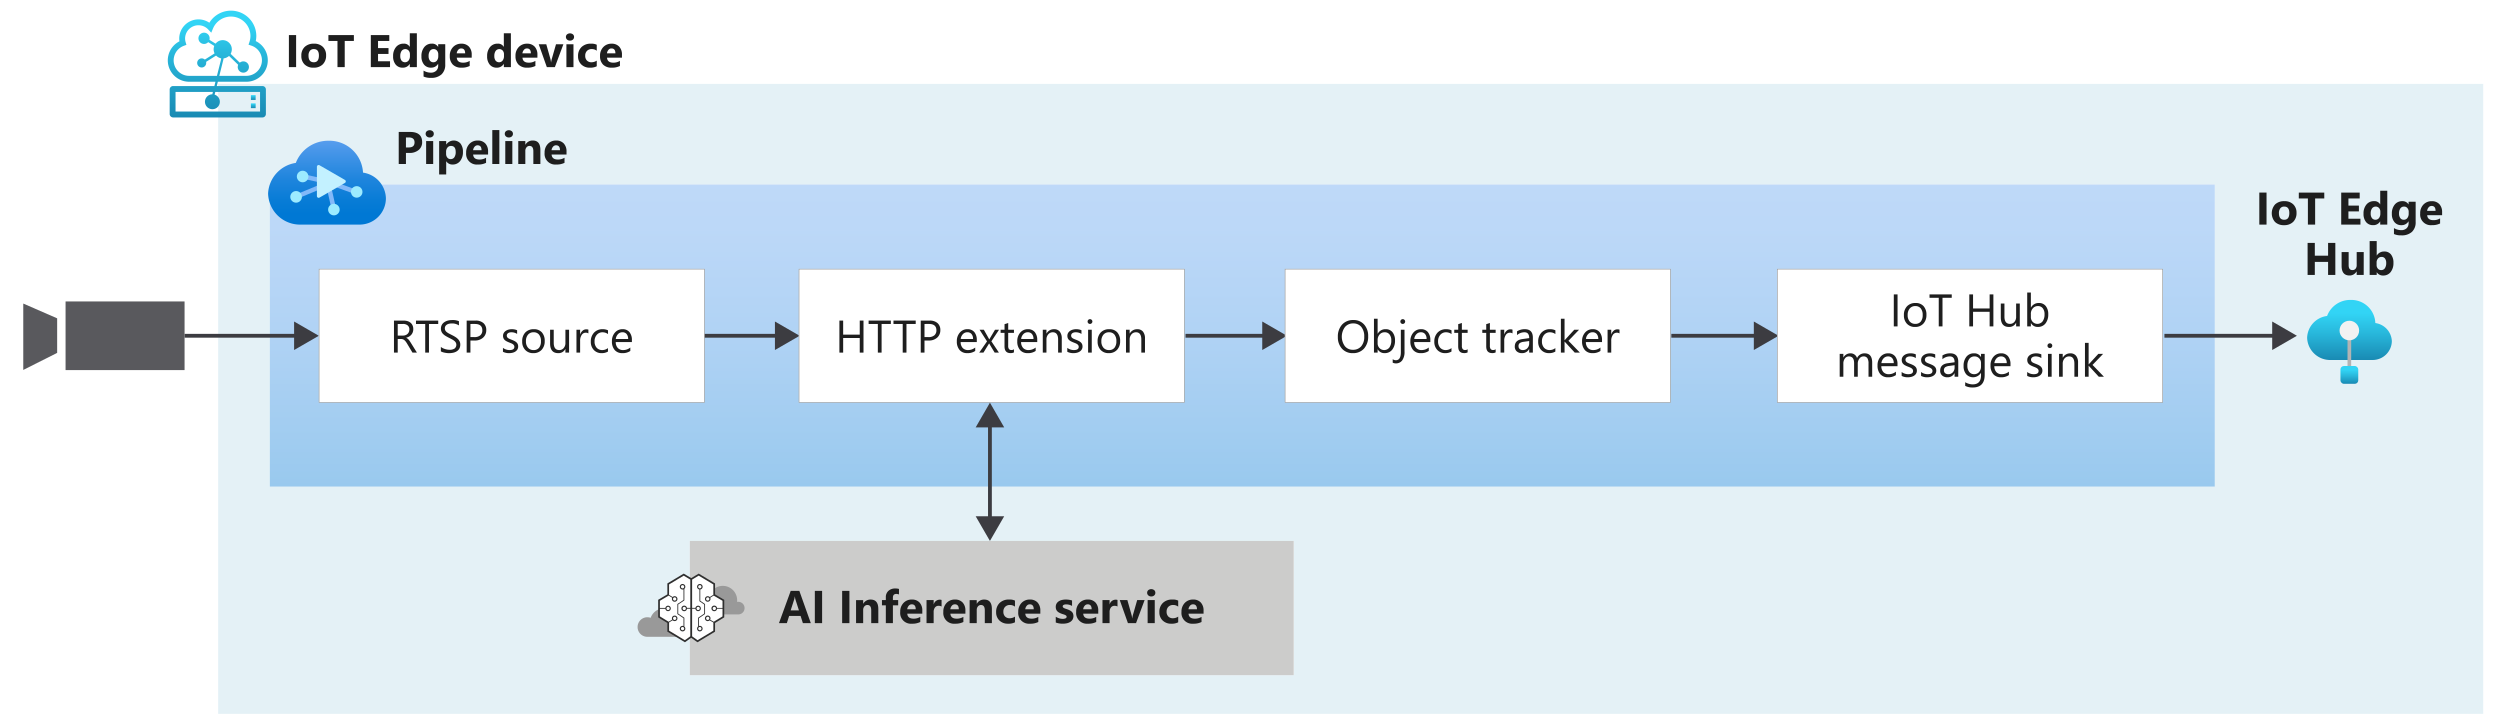 <svg xmlns="http://www.w3.org/2000/svg" xmlns:xlink="http://www.w3.org/1999/xlink" viewBox="0 0 655.6 190.259">
  <defs>
    <linearGradient id="linear-gradient" x1="325.783" y1="48.4" x2="325.783" y2="127.6" gradientUnits="userSpaceOnUse">
      <stop offset="0" stop-color="#5ea0ef"/>
      <stop offset="0.18" stop-color="#559cec"/>
      <stop offset="0.47" stop-color="#3c91e5"/>
      <stop offset="0.84" stop-color="#1380da"/>
      <stop offset="1" stop-color="#0078d4"/>
    </linearGradient>
    <linearGradient id="linear-gradient-2" x1="616.13" y1="1467.303" x2="616.13" y2="1483.066" gradientTransform="matrix(1, 0, 0, -1, 0, 1561.717)" gradientUnits="userSpaceOnUse">
      <stop offset="0" stop-color="#198ab3"/>
      <stop offset="0.44" stop-color="#28b7db"/>
      <stop offset="0.78" stop-color="#32d4f5"/>
    </linearGradient>
    <linearGradient id="linear-gradient-3" x1="616.093" y1="1461.066" x2="616.093" y2="1465.732" xlink:href="#linear-gradient-2"/>
    <linearGradient id="linear-gradient-4" x1="57.114" y1="2.8" x2="57.114" y2="30.8" gradientUnits="userSpaceOnUse">
      <stop offset="0.131" stop-color="#32d4f5"/>
      <stop offset="0.404" stop-color="#28b7db"/>
      <stop offset="1" stop-color="#198ab3"/>
    </linearGradient>
    <linearGradient id="linear-gradient-5" x1="66.417" y1="24.941" x2="66.417" y2="26.196" xlink:href="#linear-gradient-4"/>
    <linearGradient id="linear-gradient-6" x1="66.417" y1="27.107" x2="66.417" y2="28.363" xlink:href="#linear-gradient-4"/>
    <linearGradient id="linear-gradient-7" x1="85.754" y1="1528.92" x2="85.754" y2="1502.304" gradientTransform="matrix(1, 0, 0, -1, 0, 1561.717)" gradientUnits="userSpaceOnUse">
      <stop offset="0.117" stop-color="#5ea0ef"/>
      <stop offset="0.271" stop-color="#4595e8"/>
      <stop offset="0.531" stop-color="#1f85dd"/>
      <stop offset="0.741" stop-color="#087cd6"/>
      <stop offset="0.873" stop-color="#0078d4"/>
    </linearGradient>
  </defs>
  <g id="Shapes">
    <rect width="655.6" height="190.259" fill="#fff"/>
    <g>
      <rect x="57.2" y="22" width="594" height="165.2" fill="#fff"/>
      <rect x="57.2" y="22" width="594" height="165.2" fill="#198ab3" opacity="0.12"/>
    </g>
    <g>
      <rect x="70.766" y="48.4" width="510.034" height="79.2" fill="#fff"/>
      <rect x="70.766" y="48.4" width="510.034" height="79.2" opacity="0.4" fill="url(#linear-gradient)"/>
    </g>
    <g>
      <line x1="47.146" y1="88.052" x2="78.218" y2="88.052" fill="none" stroke="#3c3c41" stroke-miterlimit="10"/>
      <polygon points="77.124 91.791 83.6 88.052 77.124 84.312 77.124 91.791" fill="#3c3c41"/>
    </g>
    <g>
      <line x1="183.1" y1="88.052" x2="204.312" y2="88.052" fill="none" stroke="#3c3c41" stroke-miterlimit="10"/>
      <polygon points="203.218 91.791 209.694 88.052 203.218 84.312 203.218 91.791" fill="#3c3c41"/>
    </g>
    <g>
      <line x1="310.894" y1="88.052" x2="332.106" y2="88.052" fill="none" stroke="#3c3c41" stroke-miterlimit="10"/>
      <polygon points="331.011 91.791 337.488 88.052 331.011 84.312 331.011 91.791" fill="#3c3c41"/>
    </g>
    <g>
      <line x1="438.294" y1="88.052" x2="461.018" y2="88.052" fill="none" stroke="#3c3c41" stroke-miterlimit="10"/>
      <polygon points="459.924 91.791 466.4 88.052 459.924 84.312 459.924 91.791" fill="#3c3c41"/>
    </g>
    <g>
      <line x1="567.6" y1="88.052" x2="596.954" y2="88.052" fill="none" stroke="#3c3c41" stroke-miterlimit="10"/>
      <polygon points="595.86 91.791 602.336 88.052 595.86 84.312 595.86 91.791" fill="#3c3c41"/>
    </g>
    <g>
      <path d="M627.24,89.467a5.01,5.01,0,0,0-4.333-4.752,6.293,6.293,0,0,0-6.48-6.061,6.455,6.455,0,0,0-6.172,4.209,5.949,5.949,0,0,0-5.234,5.728,6.049,6.049,0,0,0,6.258,5.814h10.678a1.025,1.025,0,0,0,.271,0A5.049,5.049,0,0,0,627.24,89.467Z" fill="url(#linear-gradient-2)"/>
      <rect x="615.612" y="88.986" width="0.963" height="7.641" fill="#b3b3b3"/>
      <circle cx="616.093" cy="86.677" r="2.568" fill="#f2f2f2"/>
      <rect x="613.76" y="95.985" width="4.666" height="4.666" rx="0.901" fill="url(#linear-gradient-3)"/>
    </g>
    <g>
      <path d="M68.827,22.564H56.848l.281-1.128H64.6a5.616,5.616,0,0,0,2.469-10.665A6.54,6.54,0,0,0,67.217,9.4,6.65,6.65,0,0,0,54.9,5.966,5.05,5.05,0,0,0,47,10.073a5.138,5.138,0,0,0,.058.763,5.607,5.607,0,0,0,2.57,10.6H56.5l-.281,1.128H45.4a.908.908,0,0,0-.905.91V29.89a.908.908,0,0,0,.905.91H68.827a.908.908,0,0,0,.9-.91V23.473A.907.907,0,0,0,68.827,22.564Zm-19.2-2.674a4.061,4.061,0,0,1-1.415-7.877l.674-.253-.207-.7a3.529,3.529,0,0,1-.142-.992,3.508,3.508,0,0,1,6.05-2.355l.813.863.455-1.1A5.112,5.112,0,0,1,65.679,9.4a5.021,5.021,0,0,1-.26,1.584l-.245.736.734.244a4.043,4.043,0,0,1,2.782,3.849A4.086,4.086,0,0,1,64.6,19.888H57.514l1.063-4.264.051-.3.3-.067a2.363,2.363,0,0,0,.835-.368l.308-.215,2.376,2.3-.062.256a1.473,1.473,0,0,0,1.427,1.819,1.411,1.411,0,0,0,.533-.1,1.481,1.481,0,0,0,.834-1.913,1.463,1.463,0,0,0-1.9-.838.631.631,0,0,0-.06.032c-.023.014-.048.027-.071.039l-.291.151-2.365-2.289.121-.29a2.4,2.4,0,0,0-2.2-3.316,2.365,2.365,0,0,0-1.642.663l-.257.249-1.572-.985.025-.281a1.461,1.461,0,0,0-1.457-1.6,1.448,1.448,0,0,0-.534.1,1.482,1.482,0,0,0-.833,1.914,1.458,1.458,0,0,0,1.368.938,1.436,1.436,0,0,0,.534-.1,1.453,1.453,0,0,0,.322-.184l.249-.181,1.561.979-.078.323a2.334,2.334,0,0,0,.048,1.314l.112.341-2.528,1.6-.239-.14a1.169,1.169,0,0,0-1.029-.083,1.2,1.2,0,0,0-.673,1.547,1.183,1.183,0,0,0,1.537.676,1.2,1.2,0,0,0,.748-1.143l-.007-.261,2.584-1.634.254.21a2.371,2.371,0,0,0,.735.408l.366.127-.062.377L56.89,19.89Zm18.57,9.365H46.034V24.111h9.8l-.156.623a1.951,1.951,0,1,0,.6.087l.177-.71H68.194Z" fill="url(#linear-gradient-4)"/>
      <path d="M67.042,24.941H65.793V26.2h1.249Z" fill="url(#linear-gradient-5)"/>
      <path d="M67.042,27.107H65.793v1.256h1.249Z" fill="url(#linear-gradient-6)"/>
    </g>
    <g id="a3857c27-3253-4155-b620-22ae9cf301a7">
      <g>
        <path d="M95.2,45.266a8.852,8.852,0,0,0-9.086-8.36,9.109,9.109,0,0,0-8.541,5.815,8.529,8.529,0,0,0-7.269,8A8.382,8.382,0,0,0,78.884,58.9H94.3a6.907,6.907,0,0,0,6.9-6.912A7,7,0,0,0,95.2,45.266Z" fill="url(#linear-gradient-7)"/>
        <g>
          <polygon points="93.968 49.958 86.267 47.097 86.068 47.591 86.193 47.138 79.355 45.633 79.027 46.78 84.798 48.031 77.394 51.091 77.963 52.107 85.608 48.932 86.976 54.956 88.158 54.81 86.764 48.592 93.515 51.06 93.968 49.958" fill="#83b9f9"/>
          <path d="M78.169,47.215a1.512,1.512,0,1,0,.268-2.121h0l-.034.028A1.5,1.5,0,0,0,78.169,47.215Zm-1.716,5.35a1.521,1.521,0,1,0,.258-2.137,1.521,1.521,0,0,0-.258,2.137Zm15.9-1.321a1.505,1.505,0,1,0,.276-2.111l-.006,0h0a1.486,1.486,0,0,0-.278,2.083Z" fill="#9cebff"/>
          <path d="M86.373,55.888a1.505,1.505,0,1,0,.269-2.112h0a1.487,1.487,0,0,0-.29,2.084l0,.005Z" fill="#9cebff"/>
        </g>
        <path d="M90.449,47.967a.453.453,0,0,0,0-.786l-3.322-1.922-3.333-1.921a.454.454,0,0,0-.687.393v7.686a.453.453,0,0,0,.687.393l3.333-1.921Z" fill="#c3f1ff"/>
      </g>
    </g>
    <g>
      <g>
        <polygon points="6.1 97.014 14.988 92.54 14.988 83.481 6.1 79.603 6.1 97.014" fill="#fff"/>
        <polygon points="6.1 97.014 14.988 92.54 14.988 83.481 6.1 79.603 6.1 97.014" fill="#3c3c41" opacity="0.85"/>
      </g>
      <g>
        <rect x="17.195" y="79.052" width="31.205" height="18" fill="#fff"/>
        <rect x="17.195" y="79.052" width="31.205" height="18" fill="#3c3c41" opacity="0.85"/>
      </g>
    </g>
    <g>
      <rect x="209.461" y="70.503" width="101.2" height="35.097" fill="#fff"/>
      <g opacity="0.65">
        <path d="M310.511,70.653v34.8h-100.9v-34.8h100.9m.15-.15h-101.2v35.1h101.2V70.5Z" fill="#505150"/>
      </g>
    </g>
    <g>
      <rect x="83.6" y="70.503" width="101.2" height="35.097" fill="#fff"/>
      <g opacity="0.65">
        <path d="M184.65,70.653v34.8H83.75v-34.8h100.9m.15-.15H83.6v35.1H184.8V70.5Z" fill="#505150"/>
      </g>
    </g>
    <g>
      <rect x="466.009" y="70.503" width="101.2" height="35.097" fill="#fff"/>
      <g opacity="0.65">
        <path d="M567.059,70.653v34.8H466.16v-34.8h100.9m.15-.15H466.01v35.1h101.2V70.5Z" fill="#505150"/>
      </g>
    </g>
    <g>
      <rect x="336.928" y="70.503" width="101.2" height="35.097" fill="#fff"/>
      <g opacity="0.65">
        <path d="M437.978,70.653v34.8h-100.9v-34.8h100.9m.15-.15h-101.2v35.1h101.2V70.5Z" fill="#505150"/>
      </g>
    </g>
    <g>
      <line x1="259.6" y1="110.982" x2="259.6" y2="136.476" fill="none" stroke="#3c3c41" stroke-miterlimit="10"/>
      <polygon points="255.86 112.076 259.6 105.6 263.34 112.076 255.86 112.076" fill="#3c3c41"/>
      <polygon points="255.86 135.382 259.6 141.859 263.34 135.382 255.86 135.382" fill="#3c3c41"/>
    </g>
    <g>
      <rect x="180.9" y="141.859" width="158.363" height="35.2" fill="#fff"/>
      <rect x="180.9" y="141.859" width="158.363" height="35.2" fill="#cccccb"/>
    </g>
    <g>
      <path d="M178.242,163.685a1.716,1.716,0,0,0-.315.03,3.7,3.7,0,0,0,.026-.437,3.771,3.771,0,0,0-7.324-1.261,2.541,2.541,0,0,0-.862-.152,2.567,2.567,0,0,0,0,5.134h8.475a1.657,1.657,0,0,0,0-3.314Z" fill="#999" fill-rule="evenodd"/>
      <path d="M193.6,157.813a1.714,1.714,0,0,0-.314.03,3.931,3.931,0,0,0,.025-.437,3.771,3.771,0,0,0-7.324-1.261,2.541,2.541,0,0,0-.862-.152,2.567,2.567,0,1,0,0,5.134H193.6a1.657,1.657,0,1,0,0-3.314Z" fill="#999" fill-rule="evenodd"/>
      <path d="M175.216,153.152l4.141-2.428,1.9,1.205,2.013-1.261,4.047,2.541-.038,2.879,2.465,1.412v4.366l-2.446,1.317v2.409l-4.348,2.5-1.712-1.242-1.6,1.242-4.366-2.578-.038-2.315-2.334-1.43-.094-4.2,2.428-1.506Z" fill="#fff" fill-rule="evenodd"/>
      <path d="M179.325,165.117a.425.425,0,1,1-.372-.692l.043,0a.425.425,0,0,1,.329.694Zm-.286-10.82a.425.425,0,0,1-.086-.846l.043,0a.425.425,0,0,1,.043.848Zm.349,9.944h.076v-2.179a.112.112,0,0,0-.049-.093l-1.557-1.062v-2.389l1.556-1.036a.111.111,0,0,0,.05-.094v-2.96a.726.726,0,1,0-1.191-.481.728.728,0,0,0,.721.653.628.628,0,0,0,.075,0,.731.731,0,0,0,.169-.04v2.772l-1.555,1.035a.113.113,0,0,0-.05.095v2.508a.114.114,0,0,0,.049.094l1.556,1.062v2.044a.723.723,0,0,0-.965.755.727.727,0,0,0,.722.653c.025,0,.049,0,.074,0a.724.724,0,0,0,.319-1.33Z" fill="#2f2f2f" fill-rule="evenodd"/>
      <path d="M183.526,164.423l.043,0a.425.425,0,1,1-.086.846.426.426,0,0,1-.38-.466A.426.426,0,0,1,183.526,164.423Zm-.423-10.592a.425.425,0,0,1,.423-.382l.043,0a.425.425,0,0,1-.086.846A.427.427,0,0,1,183.1,153.831Zm.538,3.705V154.59a.714.714,0,0,0,.344-.153.728.728,0,1,0-.57.152V157.6a.112.112,0,0,0,.049.093l1.2.829v2.39l-1.556,1.062a.112.112,0,0,0-.049.093v2.166h.094a.725.725,0,0,0,.3,1.343c.025,0,.049,0,.074,0a.726.726,0,0,0,.072-1.448.711.711,0,0,0-.316.04v-2.044l1.557-1.062a.113.113,0,0,0,.049-.094v-2.509a.11.11,0,0,0-.049-.092Z" fill="#2f2f2f" fill-rule="evenodd"/>
      <path d="M187.749,159.559a.425.425,0,1,1-.425-.425A.425.425,0,0,1,187.749,159.559Zm-1.727-2.488a.425.425,0,1,1-.425-.425A.424.424,0,0,1,186.022,157.071Zm-3.364,2.488a.425.425,0,1,1,.425.425A.425.425,0,0,1,182.658,159.559Zm2.939,3.023a.425.425,0,1,1,.425-.425A.426.426,0,0,1,185.6,162.582Zm1.576.462-.944-.537a.715.715,0,0,0,.094-.35.731.731,0,1,0-.234.531l.974.554v2.146l-4.14,2.5-1.424-1.017v-7.236h.865a.717.717,0,1,0,.01-.226H181.5V151.99l1.722-1.038,3.842,2.306v2.729l-.335.2-.608.386a.725.725,0,1,0,.2.5.714.714,0,0,0-.075-.316l.6-.379.318-.186,2.308,1.359v1.866h-1.437a.738.738,0,1,0,.006.226h1.431v2Zm-7.309-3.485a.425.425,0,1,1-.425-.425A.425.425,0,0,1,179.864,159.559Zm-2.939-2.913a.425.425,0,1,1-.425.425A.425.425,0,0,1,176.925,156.646Zm-2.152,2.913a.425.425,0,1,1,.425.425A.426.426,0,0,1,174.773,159.559Zm1.727,2.6a.425.425,0,1,1,.425.425A.425.425,0,0,1,176.5,162.157Zm3.1,5.728-4.139-2.5v-2.156l.946-.57a.725.725,0,1,0-.206-.5.707.707,0,0,0,.077.318l-.935.565-2.291-1.4v-2h1.43a.717.717,0,1,0,.007-.226H173.05v-1.866l2.3-1.357.924.558a.708.708,0,0,0-.078.321.729.729,0,1,0,.207-.507l-.947-.571v-2.735l3.842-2.306,1.722,1.038v7.416h-.875a.734.734,0,1,0,.01.226h.865v7.236Zm7.916-12.013V153l-4.293-2.577-1.96,1.181-1.96-1.181L175.008,153v2.87l-2.41,1.418V161.9l2.41,1.468v2.277l4.611,2.782,1.642-1.172,1.641,1.172,4.612-2.782v-2.277l2.41-1.468V157.29Z" fill="#2f2f2f" fill-rule="evenodd"/>
    </g>
  </g>
  <g id="Text">
    <g>
      <path d="M594.376,58.9h-1.893V50.5h1.893Z" fill="#1e1e1e"/>
      <path d="M598.964,59.048a3.23,3.23,0,0,1-2.359-.84,3.479,3.479,0,0,1,.032-4.612,3.37,3.37,0,0,1,2.409-.841,3.186,3.186,0,0,1,2.343.841,2.988,2.988,0,0,1,.85,2.224,3.172,3.172,0,0,1-.876,2.361A3.262,3.262,0,0,1,598.964,59.048Zm.047-4.875a1.235,1.235,0,0,0-1.02.452,1.988,1.988,0,0,0-.363,1.277q0,1.728,1.394,1.728,1.33,0,1.33-1.775Q600.352,54.174,599.011,54.173Z" fill="#1e1e1e"/>
      <path d="M609.522,52.041h-2.4V58.9h-1.9V52.041h-2.384V50.5h6.679Z" fill="#1e1e1e"/>
      <path d="M619,58.9h-5.039V50.5h4.845v1.541h-2.953V53.91H618.6v1.535h-2.748v1.922H619Z" fill="#1e1e1e"/>
      <path d="M626.04,58.9h-1.852v-.826h-.023a2.077,2.077,0,0,1-1.858.972,2.274,2.274,0,0,1-1.81-.793,3.289,3.289,0,0,1-.686-2.218,3.578,3.578,0,0,1,.756-2.385,2.465,2.465,0,0,1,1.981-.9,1.685,1.685,0,0,1,1.617.833h.023V50.019h1.852Zm-1.817-2.918v-.451a1.422,1.422,0,0,0-.339-.973,1.2,1.2,0,0,0-1.846.1,2.241,2.241,0,0,0-.346,1.327,1.948,1.948,0,0,0,.334,1.219,1.187,1.187,0,0,0,1.843-.024A1.88,1.88,0,0,0,624.223,55.984Z" fill="#1e1e1e"/>
      <path d="M633.481,58.216a3.392,3.392,0,0,1-.967,2.587,3.913,3.913,0,0,1-2.8.917,4.445,4.445,0,0,1-1.922-.345V59.816a3.683,3.683,0,0,0,1.869.539,2.014,2.014,0,0,0,1.453-.495,1.776,1.776,0,0,0,.516-1.345v-.474h-.024a2.067,2.067,0,0,1-1.869,1.007,2.247,2.247,0,0,1-1.822-.808,3.281,3.281,0,0,1-.674-2.168,3.652,3.652,0,0,1,.75-2.42,2.448,2.448,0,0,1,1.975-.9,1.822,1.822,0,0,1,1.64.844h.024v-.7h1.851Zm-1.828-2.2v-.474a1.456,1.456,0,0,0-.337-.97,1.087,1.087,0,0,0-.876-.4,1.135,1.135,0,0,0-.967.481,2.26,2.26,0,0,0-.351,1.353,1.906,1.906,0,0,0,.334,1.187,1.088,1.088,0,0,0,.914.436,1.134,1.134,0,0,0,.929-.442A1.815,1.815,0,0,0,631.653,56.019Z" fill="#1e1e1e"/>
      <path d="M640.419,56.429h-3.914q.093,1.306,1.646,1.307a3.21,3.21,0,0,0,1.74-.469V58.6a4.567,4.567,0,0,1-2.162.445A2.791,2.791,0,0,1,634.671,56a3.211,3.211,0,0,1,.867-2.367,2.89,2.89,0,0,1,2.133-.874,2.621,2.621,0,0,1,2.03.78,3,3,0,0,1,.718,2.115ZM638.7,55.293q0-1.29-1.043-1.289a1,1,0,0,0-.771.369,1.679,1.679,0,0,0-.395.92Z" fill="#1e1e1e"/>
      <path d="M612.417,72.1h-1.9V68.68h-3.48V72.1h-1.893V63.7h1.893v3.351h3.48V63.7h1.9Z" fill="#1e1e1e"/>
      <path d="M619.858,72.1h-1.846v-.914h-.029a2.094,2.094,0,0,1-1.834,1.061q-2.085,0-2.086-2.526V66.1h1.846v3.457q0,1.272,1.008,1.272a1,1,0,0,0,.8-.349,1.406,1.406,0,0,0,.3-.946V66.1h1.846Z" fill="#1e1e1e"/>
      <path d="M623.292,71.405h-.024v.7h-1.851V63.219h1.851v3.786h.024a2.195,2.195,0,0,1,1.951-1.049,2.139,2.139,0,0,1,1.787.8,3.433,3.433,0,0,1,.627,2.179,3.721,3.721,0,0,1-.732,2.408,2.386,2.386,0,0,1-1.957.909A1.891,1.891,0,0,1,623.292,71.405Zm-.053-2.531v.615a1.4,1.4,0,0,0,.334.961,1.087,1.087,0,0,0,.856.381,1.134,1.134,0,0,0,.981-.49,2.364,2.364,0,0,0,.349-1.385,1.878,1.878,0,0,0-.32-1.163,1.075,1.075,0,0,0-.911-.419,1.175,1.175,0,0,0-.923.416A1.579,1.579,0,0,0,623.239,68.874Z" fill="#1e1e1e"/>
    </g>
    <g>
      <path d="M354.777,92.61a3.689,3.689,0,0,1-2.862-1.178,4.365,4.365,0,0,1-1.075-3.064,4.632,4.632,0,0,1,1.1-3.235,3.831,3.831,0,0,1,2.983-1.207,3.6,3.6,0,0,1,2.8,1.172,4.387,4.387,0,0,1,1.064,3.065,4.642,4.642,0,0,1-1.09,3.252A3.754,3.754,0,0,1,354.777,92.61Zm.07-7.793a2.709,2.709,0,0,0-2.15.955,4.249,4.249,0,0,0-.02,5.007,2.626,2.626,0,0,0,2.1.946,2.76,2.76,0,0,0,2.18-.9,3.69,3.69,0,0,0,.8-2.526,3.852,3.852,0,0,0-.774-2.572A2.652,2.652,0,0,0,354.847,84.817Z" fill="#1e1e1e"/>
      <path d="M361.293,91.6h-.024v.867h-.961V83.587h.961v3.937h.024a2.271,2.271,0,0,1,2.074-1.2,2.2,2.2,0,0,1,1.808.805,3.333,3.333,0,0,1,.653,2.16,3.723,3.723,0,0,1-.732,2.411,2.442,2.442,0,0,1-2,.905A1.973,1.973,0,0,1,361.293,91.6Zm-.024-2.42v.838a1.783,1.783,0,0,0,.484,1.263,1.724,1.724,0,0,0,2.6-.15,3.056,3.056,0,0,0,.5-1.857,2.422,2.422,0,0,0-.463-1.57,1.533,1.533,0,0,0-1.254-.569,1.705,1.705,0,0,0-1.348.583A2.141,2.141,0,0,0,361.269,89.182Z" fill="#1e1e1e"/>
      <path d="M368.324,92.217a3.757,3.757,0,0,1-.6,2.277,1.994,1.994,0,0,1-1.7.8,1.81,1.81,0,0,1-.8-.188v-.9a1.6,1.6,0,0,0,.821.263q1.313,0,1.312-2.1V86.469h.961Zm-.469-7.271a.608.608,0,0,1-.439-.176.592.592,0,0,1-.182-.445.616.616,0,0,1,.621-.627.62.62,0,0,1,.449.179.626.626,0,0,1,0,.887A.619.619,0,0,1,367.855,84.946Z" fill="#1e1e1e"/>
      <path d="M375.092,89.71h-4.237a2.247,2.247,0,0,0,.539,1.546,1.857,1.857,0,0,0,1.418.545,2.947,2.947,0,0,0,1.864-.668v.9a3.483,3.483,0,0,1-2.092.574,2.534,2.534,0,0,1-2-.817,3.344,3.344,0,0,1-.727-2.3,3.279,3.279,0,0,1,.794-2.282,2.546,2.546,0,0,1,1.972-.882,2.258,2.258,0,0,1,1.822.761,3.176,3.176,0,0,1,.645,2.116Zm-.985-.815a1.954,1.954,0,0,0-.4-1.3,1.37,1.37,0,0,0-1.1-.463,1.549,1.549,0,0,0-1.154.487,2.207,2.207,0,0,0-.586,1.271Z" fill="#1e1e1e"/>
      <path d="M380.635,92.194a3.127,3.127,0,0,1-1.641.416,2.713,2.713,0,0,1-2.071-.835,3.023,3.023,0,0,1-.788-2.165,3.329,3.329,0,0,1,.849-2.382,2.975,2.975,0,0,1,2.268-.9,3.145,3.145,0,0,1,1.394.293v.984a2.446,2.446,0,0,0-1.429-.469,1.93,1.93,0,0,0-1.509.66,2.5,2.5,0,0,0-.589,1.731,2.382,2.382,0,0,0,.554,1.664,1.908,1.908,0,0,0,1.485.609,2.408,2.408,0,0,0,1.477-.521Z" fill="#1e1e1e"/>
      <path d="M384.871,92.411a1.854,1.854,0,0,1-.9.187q-1.575,0-1.576-1.758V87.29h-1.031v-.821H382.4V85.005l.961-.311v1.775h1.512v.821h-1.512v3.381a1.406,1.406,0,0,0,.205.861.82.82,0,0,0,.68.258,1.011,1.011,0,0,0,.627-.2Z" fill="#1e1e1e"/>
      <path d="M392.224,92.411a1.85,1.85,0,0,1-.9.187q-1.577,0-1.576-1.758V87.29h-1.031v-.821h1.031V85.005l.961-.311v1.775h1.511v.821h-1.511v3.381a1.4,1.4,0,0,0,.2.861.816.816,0,0,0,.679.258,1.007,1.007,0,0,0,.627-.2Z" fill="#1e1e1e"/>
      <path d="M396.637,87.442a1.177,1.177,0,0,0-.727-.193,1.225,1.225,0,0,0-1.028.58,2.676,2.676,0,0,0-.413,1.582v3.058h-.961v-6h.961v1.237h.023a2.1,2.1,0,0,1,.627-.988,1.431,1.431,0,0,1,.943-.354,1.568,1.568,0,0,1,.575.082Z" fill="#1e1e1e"/>
      <path d="M401.974,92.469h-.961v-.937h-.023a2.011,2.011,0,0,1-1.846,1.078,1.97,1.97,0,0,1-1.4-.475,1.642,1.642,0,0,1-.507-1.259q0-1.682,1.981-1.957l1.8-.252q0-1.53-1.236-1.53a2.95,2.95,0,0,0-1.957.739v-.985a3.719,3.719,0,0,1,2.039-.562q2.115,0,2.115,2.238Zm-.961-3.035-1.447.2a2.364,2.364,0,0,0-1.008.331.958.958,0,0,0-.339.841.915.915,0,0,0,.313.718,1.209,1.209,0,0,0,.835.278,1.543,1.543,0,0,0,1.181-.5,1.79,1.79,0,0,0,.465-1.268Z" fill="#1e1e1e"/>
      <path d="M407.875,92.194a3.127,3.127,0,0,1-1.641.416,2.714,2.714,0,0,1-2.071-.835,3.023,3.023,0,0,1-.788-2.165,3.329,3.329,0,0,1,.849-2.382,2.976,2.976,0,0,1,2.268-.9,3.152,3.152,0,0,1,1.395.293v.984a2.449,2.449,0,0,0-1.43-.469,1.932,1.932,0,0,0-1.509.66,2.5,2.5,0,0,0-.589,1.731,2.382,2.382,0,0,0,.554,1.664,1.908,1.908,0,0,0,1.485.609,2.406,2.406,0,0,0,1.477-.521Z" fill="#1e1e1e"/>
      <path d="M414.308,92.469h-1.347l-2.649-2.882h-.023v2.882h-.961V83.587h.961v5.63h.023l2.52-2.748h1.26l-2.784,2.9Z" fill="#1e1e1e"/>
      <path d="M420.115,89.71h-4.236a2.237,2.237,0,0,0,.539,1.546,1.856,1.856,0,0,0,1.418.545,2.942,2.942,0,0,0,1.863-.668v.9a3.481,3.481,0,0,1-2.092.574,2.537,2.537,0,0,1-2-.817,3.348,3.348,0,0,1-.726-2.3,3.275,3.275,0,0,1,.794-2.282,2.544,2.544,0,0,1,1.971-.882,2.26,2.26,0,0,1,1.823.761,3.181,3.181,0,0,1,.644,2.116Zm-.984-.815a1.954,1.954,0,0,0-.4-1.3,1.368,1.368,0,0,0-1.1-.463,1.553,1.553,0,0,0-1.155.487,2.214,2.214,0,0,0-.586,1.271Z" fill="#1e1e1e"/>
      <path d="M424.7,87.442a1.174,1.174,0,0,0-.726-.193,1.226,1.226,0,0,0-1.029.58,2.683,2.683,0,0,0-.413,1.582v3.058h-.961v-6h.961v1.237h.024a2.1,2.1,0,0,1,.626-.988,1.433,1.433,0,0,1,.944-.354,1.562,1.562,0,0,1,.574.082Z" fill="#1e1e1e"/>
    </g>
    <g>
      <path d="M226.443,92.469h-.984V88.637h-4.348v3.832h-.984v-8.4h.984v3.686h4.348V84.067h.984Z" fill="#1e1e1e"/>
      <path d="M233.615,84.958h-2.426v7.511h-.984V84.958h-2.42v-.891h5.83Z" fill="#1e1e1e"/>
      <path d="M240.137,84.958h-2.426v7.511h-.985V84.958h-2.42v-.891h5.831Z" fill="#1e1e1e"/>
      <path d="M242.439,89.294v3.175h-.984v-8.4h2.308a3.049,3.049,0,0,1,2.089.656,2.346,2.346,0,0,1,.742,1.852,2.547,2.547,0,0,1-.824,1.957,3.144,3.144,0,0,1-2.223.762Zm0-4.336V88.4h1.032a2.3,2.3,0,0,0,1.555-.466,1.646,1.646,0,0,0,.536-1.315q0-1.665-1.968-1.664Z" fill="#1e1e1e"/>
      <path d="M256.156,89.71H251.92a2.237,2.237,0,0,0,.539,1.546,1.856,1.856,0,0,0,1.418.545,2.942,2.942,0,0,0,1.863-.668v.9a3.481,3.481,0,0,1-2.092.574,2.537,2.537,0,0,1-2-.817,3.348,3.348,0,0,1-.726-2.3,3.275,3.275,0,0,1,.794-2.282,2.544,2.544,0,0,1,1.971-.882,2.26,2.26,0,0,1,1.823.761,3.181,3.181,0,0,1,.644,2.116Zm-.984-.815a1.954,1.954,0,0,0-.4-1.3,1.368,1.368,0,0,0-1.1-.463,1.553,1.553,0,0,0-1.155.487,2.214,2.214,0,0,0-.586,1.271Z" fill="#1e1e1e"/>
      <path d="M261.992,86.469l-2.016,3.036,1.981,2.964h-1.119l-1.178-1.945q-.111-.181-.264-.457h-.023c-.02.035-.111.188-.276.457l-1.2,1.945h-1.107l2.045-2.941-1.957-3.059H258l1.16,2.051c.086.152.17.309.252.469h.023l1.5-2.52Z" fill="#1e1e1e"/>
      <path d="M265.9,92.411a1.85,1.85,0,0,1-.9.187q-1.577,0-1.576-1.758V87.29H262.4v-.821h1.032V85.005l.96-.311v1.775H265.9v.821h-1.512v3.381a1.4,1.4,0,0,0,.206.861.816.816,0,0,0,.679.258,1.011,1.011,0,0,0,.627-.2Z" fill="#1e1e1e"/>
      <path d="M272.006,89.71h-4.237a2.247,2.247,0,0,0,.539,1.546,1.857,1.857,0,0,0,1.418.545,2.947,2.947,0,0,0,1.864-.668v.9a3.483,3.483,0,0,1-2.092.574,2.534,2.534,0,0,1-2-.817,3.344,3.344,0,0,1-.727-2.3,3.279,3.279,0,0,1,.794-2.282,2.546,2.546,0,0,1,1.972-.882,2.258,2.258,0,0,1,1.822.761,3.176,3.176,0,0,1,.645,2.116Zm-.985-.815a1.954,1.954,0,0,0-.4-1.3,1.37,1.37,0,0,0-1.1-.463,1.549,1.549,0,0,0-1.154.487,2.207,2.207,0,0,0-.586,1.271Z" fill="#1e1e1e"/>
      <path d="M278.439,92.469h-.961V89.047q0-1.909-1.394-1.91a1.515,1.515,0,0,0-1.193.542,2.013,2.013,0,0,0-.471,1.368v3.422h-.961v-6h.961v1h.023a2.167,2.167,0,0,1,1.969-1.136,1.839,1.839,0,0,1,1.506.635,2.838,2.838,0,0,1,.521,1.837Z" fill="#1e1e1e"/>
      <path d="M279.887,92.253V91.221a2.839,2.839,0,0,0,1.728.58q1.266,0,1.266-.843a.729.729,0,0,0-.109-.408,1.066,1.066,0,0,0-.293-.3,2.226,2.226,0,0,0-.433-.232c-.166-.068-.345-.14-.536-.214a6.963,6.963,0,0,1-.7-.319,2.162,2.162,0,0,1-.5-.363,1.367,1.367,0,0,1-.3-.46,1.615,1.615,0,0,1-.1-.6,1.434,1.434,0,0,1,.194-.747,1.715,1.715,0,0,1,.515-.545,2.409,2.409,0,0,1,.736-.331,3.264,3.264,0,0,1,.852-.111,3.457,3.457,0,0,1,1.395.269v.973a2.722,2.722,0,0,0-1.524-.434,1.779,1.779,0,0,0-.486.062,1.163,1.163,0,0,0-.372.173.787.787,0,0,0-.24.266.7.7,0,0,0-.085.343.822.822,0,0,0,.085.393.853.853,0,0,0,.249.281,1.925,1.925,0,0,0,.4.223q.234.1.533.216a7.352,7.352,0,0,1,.715.314,2.416,2.416,0,0,1,.539.363,1.412,1.412,0,0,1,.343.466,1.505,1.505,0,0,1,.12.627,1.473,1.473,0,0,1-.2.773,1.676,1.676,0,0,1-.525.545,2.393,2.393,0,0,1-.756.323,3.746,3.746,0,0,1-.9.105A3.406,3.406,0,0,1,279.887,92.253Z" fill="#1e1e1e"/>
      <path d="M285.834,84.946a.611.611,0,0,1-.44-.176.592.592,0,0,1-.181-.445.615.615,0,0,1,.621-.627.616.616,0,0,1,.448.179.624.624,0,0,1,0,.887A.615.615,0,0,1,285.834,84.946Zm.469,7.523h-.961v-6h.961Z" fill="#1e1e1e"/>
      <path d="M290.756,92.61a2.781,2.781,0,0,1-2.124-.841,3.111,3.111,0,0,1-.794-2.229,3.246,3.246,0,0,1,.826-2.362,2.971,2.971,0,0,1,2.232-.849,2.69,2.69,0,0,1,2.095.826,3.275,3.275,0,0,1,.753,2.291,3.224,3.224,0,0,1-.812,2.3A2.843,2.843,0,0,1,290.756,92.61Zm.07-5.473a1.829,1.829,0,0,0-1.465.63,2.59,2.59,0,0,0-.539,1.738,2.448,2.448,0,0,0,.545,1.681,1.852,1.852,0,0,0,1.459.615,1.758,1.758,0,0,0,1.433-.6,2.619,2.619,0,0,0,.5-1.717,2.662,2.662,0,0,0-.5-1.734A1.748,1.748,0,0,0,290.826,87.137Z" fill="#1e1e1e"/>
      <path d="M300.26,92.469H299.3V89.047q0-1.909-1.395-1.91a1.513,1.513,0,0,0-1.192.542,2.009,2.009,0,0,0-.472,1.368v3.422h-.961v-6h.961v1h.023a2.168,2.168,0,0,1,1.969-1.136,1.839,1.839,0,0,1,1.506.635,2.832,2.832,0,0,1,.522,1.837Z" fill="#1e1e1e"/>
    </g>
    <g>
      <path d="M497.614,85.6h-.984V77.2h.984Z" fill="#1e1e1e"/>
      <path d="M502.2,85.74a2.781,2.781,0,0,1-2.124-.841,3.117,3.117,0,0,1-.794-2.229,3.246,3.246,0,0,1,.826-2.362,2.972,2.972,0,0,1,2.233-.849,2.689,2.689,0,0,1,2.094.826,3.275,3.275,0,0,1,.753,2.291,3.225,3.225,0,0,1-.811,2.3A2.845,2.845,0,0,1,502.2,85.74Zm.07-5.473a1.829,1.829,0,0,0-1.465.63,2.589,2.589,0,0,0-.539,1.737,2.449,2.449,0,0,0,.545,1.682,1.854,1.854,0,0,0,1.459.615,1.758,1.758,0,0,0,1.433-.6,2.621,2.621,0,0,0,.5-1.717,2.662,2.662,0,0,0-.5-1.734A1.748,1.748,0,0,0,502.272,80.267Z" fill="#1e1e1e"/>
      <path d="M511.823,78.088H509.4V85.6h-.984V78.088h-2.42V77.2h5.83Z" fill="#1e1e1e"/>
      <path d="M522.745,85.6h-.984V81.767h-4.348V85.6h-.984V77.2h.984v3.685h4.348V77.2h.984Z" fill="#1e1e1e"/>
      <path d="M529.671,85.6h-.961V84.65h-.024a1.971,1.971,0,0,1-1.851,1.09q-2.145,0-2.145-2.555V79.6h.955v3.434q0,1.9,1.453,1.9a1.473,1.473,0,0,0,1.158-.518,1.989,1.989,0,0,0,.454-1.357V79.6h.961Z" fill="#1e1e1e"/>
      <path d="M532.6,84.732h-.024V85.6h-.961V76.716h.961v3.938h.024a2.271,2.271,0,0,1,2.074-1.195,2.2,2.2,0,0,1,1.807.8,3.324,3.324,0,0,1,.654,2.159,3.718,3.718,0,0,1-.733,2.412,2.439,2.439,0,0,1-2,.905A1.972,1.972,0,0,1,532.6,84.732Zm-.024-2.42v.838a1.786,1.786,0,0,0,.483,1.263,1.725,1.725,0,0,0,2.6-.15,3.063,3.063,0,0,0,.5-1.857,2.414,2.414,0,0,0-.463-1.57,1.53,1.53,0,0,0-1.253-.569,1.705,1.705,0,0,0-1.348.583A2.141,2.141,0,0,0,532.571,82.312Z" fill="#1e1e1e"/>
      <path d="M490.961,98.8H490V95.354a2.6,2.6,0,0,0-.308-1.441,1.167,1.167,0,0,0-1.034-.446,1.281,1.281,0,0,0-1.046.563,2.153,2.153,0,0,0-.431,1.348V98.8h-.96V95.237q0-1.77-1.366-1.77a1.265,1.265,0,0,0-1.043.531,2.193,2.193,0,0,0-.41,1.38V98.8h-.961v-6h.961v.95h.024a2.036,2.036,0,0,1,1.863-1.09,1.734,1.734,0,0,1,1.7,1.242,2.14,2.14,0,0,1,1.992-1.242q1.981,0,1.981,2.443Z" fill="#1e1e1e"/>
      <path d="M497.6,96.04h-4.236a2.246,2.246,0,0,0,.539,1.547,1.86,1.86,0,0,0,1.418.544,2.942,2.942,0,0,0,1.863-.668v.9a3.478,3.478,0,0,1-2.091.574,2.534,2.534,0,0,1-2-.817,3.344,3.344,0,0,1-.727-2.3,3.281,3.281,0,0,1,.794-2.282,2.544,2.544,0,0,1,1.972-.882,2.255,2.255,0,0,1,1.822.762,3.171,3.171,0,0,1,.644,2.115Zm-.984-.815a1.961,1.961,0,0,0-.4-1.295,1.37,1.37,0,0,0-1.1-.463,1.553,1.553,0,0,0-1.154.487,2.2,2.2,0,0,0-.586,1.271Z" fill="#1e1e1e"/>
      <path d="M498.689,98.583V97.551a2.844,2.844,0,0,0,1.729.58q1.266,0,1.265-.843a.739.739,0,0,0-.108-.408,1.08,1.08,0,0,0-.293-.3,2.291,2.291,0,0,0-.434-.232c-.166-.068-.344-.14-.536-.214a6.939,6.939,0,0,1-.7-.319,2.133,2.133,0,0,1-.5-.363,1.342,1.342,0,0,1-.3-.46,1.615,1.615,0,0,1-.1-.6,1.433,1.433,0,0,1,.193-.747,1.719,1.719,0,0,1,.516-.545,2.415,2.415,0,0,1,.735-.331,3.278,3.278,0,0,1,.853-.111,3.453,3.453,0,0,1,1.394.269V93.9a2.717,2.717,0,0,0-1.523-.434,1.774,1.774,0,0,0-.486.062,1.185,1.185,0,0,0-.372.173.8.8,0,0,0-.241.266.712.712,0,0,0-.085.343.834.834,0,0,0,.085.393.877.877,0,0,0,.249.281,1.961,1.961,0,0,0,.4.223q.234.1.533.216a7.352,7.352,0,0,1,.715.314,2.44,2.44,0,0,1,.539.363,1.426,1.426,0,0,1,.343.466,1.505,1.505,0,0,1,.12.627,1.473,1.473,0,0,1-.2.773,1.662,1.662,0,0,1-.524.545,2.413,2.413,0,0,1-.756.323,3.746,3.746,0,0,1-.9.105A3.41,3.41,0,0,1,498.689,98.583Z" fill="#1e1e1e"/>
      <path d="M503.781,98.583V97.551a2.842,2.842,0,0,0,1.729.58q1.264,0,1.265-.843a.739.739,0,0,0-.108-.408,1.08,1.08,0,0,0-.293-.3,2.291,2.291,0,0,0-.434-.232c-.166-.068-.344-.14-.536-.214a6.838,6.838,0,0,1-.7-.319,2.133,2.133,0,0,1-.5-.363A1.36,1.36,0,0,1,503.9,95a1.636,1.636,0,0,1-.1-.6,1.433,1.433,0,0,1,.193-.747,1.719,1.719,0,0,1,.516-.545,2.415,2.415,0,0,1,.735-.331,3.272,3.272,0,0,1,.853-.111,3.453,3.453,0,0,1,1.394.269V93.9a2.717,2.717,0,0,0-1.523-.434,1.787,1.787,0,0,0-.487.062,1.206,1.206,0,0,0-.372.173.808.808,0,0,0-.24.266.7.7,0,0,0-.085.343.822.822,0,0,0,.085.393.877.877,0,0,0,.249.281,1.934,1.934,0,0,0,.4.223q.234.1.533.216a7.461,7.461,0,0,1,.715.314,2.44,2.44,0,0,1,.539.363,1.423,1.423,0,0,1,.342.466,1.489,1.489,0,0,1,.121.627,1.473,1.473,0,0,1-.2.773,1.672,1.672,0,0,1-.524.545,2.413,2.413,0,0,1-.756.323,3.746,3.746,0,0,1-.9.105A3.407,3.407,0,0,1,503.781,98.583Z" fill="#1e1e1e"/>
      <path d="M513.531,98.8h-.961v-.937h-.023A2.012,2.012,0,0,1,510.7,98.94a1.969,1.969,0,0,1-1.4-.475,1.642,1.642,0,0,1-.507-1.259q0-1.682,1.98-1.957l1.8-.252q0-1.53-1.236-1.53a2.95,2.95,0,0,0-1.957.739v-.985a3.717,3.717,0,0,1,2.039-.562q2.115,0,2.115,2.238Zm-.961-3.035-1.447.2a2.35,2.35,0,0,0-1.008.332.952.952,0,0,0-.34.84.916.916,0,0,0,.314.718,1.209,1.209,0,0,0,.835.278,1.541,1.541,0,0,0,1.18-.5,1.785,1.785,0,0,0,.466-1.268Z" fill="#1e1e1e"/>
      <path d="M520.463,98.319q0,3.3-3.164,3.3a4.253,4.253,0,0,1-1.946-.422v-.961a4,4,0,0,0,1.934.562q2.214,0,2.215-2.355v-.656h-.024a2.427,2.427,0,0,1-3.864.348,3.2,3.2,0,0,1-.683-2.147,3.738,3.738,0,0,1,.736-2.432,2.457,2.457,0,0,1,2.012-.9,1.955,1.955,0,0,1,1.8.972h.024V92.8h.961Zm-.961-2.232V95.2a1.714,1.714,0,0,0-.484-1.225,1.59,1.59,0,0,0-1.2-.51,1.668,1.668,0,0,0-1.394.648,2.889,2.889,0,0,0-.5,1.813,2.485,2.485,0,0,0,.483,1.6,1.562,1.562,0,0,0,1.28.6A1.672,1.672,0,0,0,519,97.557,2.14,2.14,0,0,0,519.5,96.087Z" fill="#1e1e1e"/>
      <path d="M527.23,96.04h-4.236a2.246,2.246,0,0,0,.539,1.547,1.859,1.859,0,0,0,1.418.544,2.942,2.942,0,0,0,1.863-.668v.9a3.479,3.479,0,0,1-2.092.574,2.537,2.537,0,0,1-2-.817,3.348,3.348,0,0,1-.726-2.3,3.277,3.277,0,0,1,.794-2.282,2.544,2.544,0,0,1,1.971-.882,2.256,2.256,0,0,1,1.823.762,3.176,3.176,0,0,1,.644,2.115Zm-.984-.815a1.961,1.961,0,0,0-.4-1.295,1.37,1.37,0,0,0-1.1-.463,1.553,1.553,0,0,0-1.154.487,2.2,2.2,0,0,0-.586,1.271Z" fill="#1e1e1e"/>
      <path d="M531.607,98.583V97.551a2.844,2.844,0,0,0,1.729.58q1.264,0,1.265-.843a.739.739,0,0,0-.108-.408,1.08,1.08,0,0,0-.293-.3,2.291,2.291,0,0,0-.434-.232c-.166-.068-.344-.14-.536-.214a6.939,6.939,0,0,1-.7-.319,2.133,2.133,0,0,1-.5-.363,1.36,1.36,0,0,1-.3-.46,1.636,1.636,0,0,1-.1-.6,1.433,1.433,0,0,1,.193-.747,1.719,1.719,0,0,1,.516-.545,2.415,2.415,0,0,1,.735-.331,3.278,3.278,0,0,1,.853-.111,3.453,3.453,0,0,1,1.394.269V93.9a2.717,2.717,0,0,0-1.523-.434,1.774,1.774,0,0,0-.486.062,1.185,1.185,0,0,0-.372.173.8.8,0,0,0-.241.266.712.712,0,0,0-.085.343.834.834,0,0,0,.085.393.877.877,0,0,0,.249.281,1.934,1.934,0,0,0,.4.223q.234.1.533.216a7.352,7.352,0,0,1,.715.314,2.44,2.44,0,0,1,.539.363,1.426,1.426,0,0,1,.343.466,1.505,1.505,0,0,1,.12.627,1.473,1.473,0,0,1-.2.773,1.662,1.662,0,0,1-.524.545,2.413,2.413,0,0,1-.756.323,3.746,3.746,0,0,1-.9.105A3.41,3.41,0,0,1,531.607,98.583Z" fill="#1e1e1e"/>
      <path d="M537.554,91.276a.61.61,0,0,1-.439-.176.592.592,0,0,1-.182-.445.616.616,0,0,1,.621-.627.623.623,0,0,1,.449.179.626.626,0,0,1,0,.887A.617.617,0,0,1,537.554,91.276Zm.469,7.523h-.961v-6h.961Z" fill="#1e1e1e"/>
      <path d="M544.949,98.8h-.961V95.378q0-1.911-1.394-1.911a1.515,1.515,0,0,0-1.193.542,2.014,2.014,0,0,0-.472,1.369V98.8h-.96v-6h.96v1h.024a2.165,2.165,0,0,1,1.969-1.137,1.836,1.836,0,0,1,1.506.636,2.833,2.833,0,0,1,.521,1.836Z" fill="#1e1e1e"/>
      <path d="M551.74,98.8h-1.348l-2.648-2.882h-.023V98.8h-.961V89.917h.961v5.63h.023l2.519-2.748h1.26l-2.783,2.895Z" fill="#1e1e1e"/>
    </g>
    <g>
      <path d="M77.654,17.6H75.761V9.2h1.893Z" fill="#1e1e1e"/>
      <path d="M82.242,17.746a3.222,3.222,0,0,1-2.358-.841,3.044,3.044,0,0,1-.859-2.282,3.048,3.048,0,0,1,.891-2.329,3.367,3.367,0,0,1,2.408-.841,3.19,3.19,0,0,1,2.344.841,2.991,2.991,0,0,1,.849,2.224,3.172,3.172,0,0,1-.876,2.361A3.26,3.26,0,0,1,82.242,17.746Zm.047-4.875a1.238,1.238,0,0,0-1.02.451,1.993,1.993,0,0,0-.363,1.278q0,1.728,1.395,1.728,1.329,0,1.33-1.775Q83.631,12.872,82.289,12.871Z" fill="#1e1e1e"/>
      <path d="M92.8,10.738H90.4V17.6h-1.9V10.738H86.121V9.2H92.8Z" fill="#1e1e1e"/>
      <path d="M102.281,17.6H97.242V9.2h4.846v1.541H99.135v1.87h2.748v1.535H99.135v1.922h3.146Z" fill="#1e1e1e"/>
      <path d="M109.318,17.6h-1.851v-.826h-.024a2.076,2.076,0,0,1-1.857.972,2.274,2.274,0,0,1-1.811-.794,3.285,3.285,0,0,1-.685-2.218,3.574,3.574,0,0,1,.756-2.384,2.463,2.463,0,0,1,1.98-.9,1.686,1.686,0,0,1,1.617.832h.024V8.717h1.851ZM107.5,14.682v-.451a1.423,1.423,0,0,0-.34-.973,1.2,1.2,0,0,0-1.846.1,2.246,2.246,0,0,0-.345,1.327A1.95,1.95,0,0,0,105.3,15.9a1.187,1.187,0,0,0,1.843-.024A1.876,1.876,0,0,0,107.5,14.682Z" fill="#1e1e1e"/>
      <path d="M116.76,16.914a3.4,3.4,0,0,1-.967,2.587,3.92,3.92,0,0,1-2.8.917,4.432,4.432,0,0,1-1.922-.346V18.514a3.683,3.683,0,0,0,1.869.539,2.012,2.012,0,0,0,1.453-.5,1.777,1.777,0,0,0,.516-1.345v-.475h-.023a2.068,2.068,0,0,1-1.87,1.008,2.248,2.248,0,0,1-1.822-.808,3.281,3.281,0,0,1-.674-2.168,3.651,3.651,0,0,1,.75-2.42,2.449,2.449,0,0,1,1.975-.9,1.823,1.823,0,0,1,1.641.844h.023v-.7h1.852Zm-1.829-2.2v-.475a1.458,1.458,0,0,0-.336-.969,1.09,1.09,0,0,0-.876-.4,1.13,1.13,0,0,0-.967.481,2.253,2.253,0,0,0-.352,1.353,1.913,1.913,0,0,0,.334,1.187,1.089,1.089,0,0,0,.914.436,1.132,1.132,0,0,0,.929-.442A1.817,1.817,0,0,0,114.931,14.717Z" fill="#1e1e1e"/>
      <path d="M123.7,15.127h-3.914q.094,1.306,1.646,1.307a3.22,3.22,0,0,0,1.741-.469V17.3a4.573,4.573,0,0,1-2.162.445,3.043,3.043,0,0,1-2.256-.8,3.048,3.048,0,0,1-.8-2.248,3.211,3.211,0,0,1,.867-2.367,2.889,2.889,0,0,1,2.133-.873,2.62,2.62,0,0,1,2.03.78,3,3,0,0,1,.718,2.115ZM121.98,13.99q0-1.289-1.043-1.289a1,1,0,0,0-.77.369,1.679,1.679,0,0,0-.4.92Z" fill="#1e1e1e"/>
      <path d="M133.98,17.6h-1.851v-.826H132.1a2.076,2.076,0,0,1-1.857.972,2.274,2.274,0,0,1-1.811-.794,3.285,3.285,0,0,1-.685-2.218,3.574,3.574,0,0,1,.756-2.384,2.465,2.465,0,0,1,1.98-.9,1.684,1.684,0,0,1,1.617.832h.024V8.717h1.851Zm-1.816-2.918v-.451a1.418,1.418,0,0,0-.34-.973,1.2,1.2,0,0,0-1.846.1,2.246,2.246,0,0,0-.345,1.327,1.943,1.943,0,0,0,.334,1.219,1.186,1.186,0,0,0,1.842-.024A1.876,1.876,0,0,0,132.164,14.682Z" fill="#1e1e1e"/>
      <path d="M140.929,15.127h-3.914q.095,1.306,1.647,1.307a3.219,3.219,0,0,0,1.74-.469V17.3a4.57,4.57,0,0,1-2.162.445,3.043,3.043,0,0,1-2.256-.8,3.048,3.048,0,0,1-.8-2.248,3.212,3.212,0,0,1,.868-2.367,2.888,2.888,0,0,1,2.132-.873,2.623,2.623,0,0,1,2.031.78,3,3,0,0,1,.717,2.115Zm-1.716-1.137q0-1.289-1.043-1.289a1,1,0,0,0-.771.369,1.678,1.678,0,0,0-.4.92Z" fill="#1e1e1e"/>
      <path d="M147.744,11.6l-2.232,6H143.4l-2.127-6h1.981l1.043,3.7a5.444,5.444,0,0,1,.2,1.066h.023a6.041,6.041,0,0,1,.217-1.031L145.81,11.6Z" fill="#1e1e1e"/>
      <path d="M149.472,10.651a1.079,1.079,0,0,1-.767-.279.9.9,0,0,1-.3-.682.866.866,0,0,1,.3-.68,1.252,1.252,0,0,1,1.538,0,.87.87,0,0,1,.3.68.894.894,0,0,1-.3.691A1.1,1.1,0,0,1,149.472,10.651Zm.915,6.949h-1.852v-6h1.852Z" fill="#1e1e1e"/>
      <path d="M156.492,17.383a3.663,3.663,0,0,1-1.811.363,3.061,3.061,0,0,1-2.238-.838,2.893,2.893,0,0,1-.855-2.162,3.186,3.186,0,0,1,.917-2.411,3.387,3.387,0,0,1,2.452-.882,3.151,3.151,0,0,1,1.535.281v1.571a2.111,2.111,0,0,0-1.295-.434,1.706,1.706,0,0,0-1.263.466,1.74,1.74,0,0,0-.465,1.286,1.71,1.71,0,0,0,.445,1.251,1.635,1.635,0,0,0,1.224.454,2.444,2.444,0,0,0,1.354-.433Z" fill="#1e1e1e"/>
      <path d="M163.1,15.127h-3.915q.094,1.306,1.647,1.307a3.219,3.219,0,0,0,1.74-.469V17.3a4.57,4.57,0,0,1-2.162.445,3.043,3.043,0,0,1-2.256-.8,3.048,3.048,0,0,1-.8-2.248,3.212,3.212,0,0,1,.868-2.367,2.888,2.888,0,0,1,2.132-.873,2.623,2.623,0,0,1,2.031.78,3,3,0,0,1,.718,2.115Zm-1.717-1.137q0-1.289-1.043-1.289a1,1,0,0,0-.771.369,1.678,1.678,0,0,0-.4.92Z" fill="#1e1e1e"/>
    </g>
    <g>
      <path d="M106.454,40.1V43h-1.893V34.6h2.965q3.176,0,3.176,2.678a2.571,2.571,0,0,1-.911,2.048,3.614,3.614,0,0,1-2.435.782Zm0-4.055v2.62h.744q1.512,0,1.512-1.325,0-1.294-1.512-1.3Z" fill="#1e1e1e"/>
      <path d="M112.688,36.05a1.078,1.078,0,0,1-.767-.278.893.893,0,0,1-.3-.683.862.862,0,0,1,.3-.679,1.252,1.252,0,0,1,1.538,0,.869.869,0,0,1,.3.679.9.9,0,0,1-.3.692A1.1,1.1,0,0,1,112.688,36.05ZM113.6,43h-1.851V37H113.6Z" fill="#1e1e1e"/>
      <path d="M117.036,42.3h-.024v3.457h-1.851V37h1.851v.9h.024a2.355,2.355,0,0,1,3.729-.249,3.4,3.4,0,0,1,.636,2.177,3.692,3.692,0,0,1-.741,2.408,2.417,2.417,0,0,1-1.972.908A1.868,1.868,0,0,1,117.036,42.3Zm-.053-2.461v.481a1.533,1.533,0,0,0,.328,1.014,1.071,1.071,0,0,0,.862.392,1.134,1.134,0,0,0,.981-.489,2.358,2.358,0,0,0,.349-1.386q0-1.583-1.231-1.582a1.154,1.154,0,0,0-.928.431A1.713,1.713,0,0,0,116.983,39.841Z" fill="#1e1e1e"/>
      <path d="M127.993,40.527h-3.914q.093,1.306,1.646,1.307a3.22,3.22,0,0,0,1.741-.469V42.7a4.573,4.573,0,0,1-2.162.445,2.793,2.793,0,0,1-3.059-3.053,3.211,3.211,0,0,1,.867-2.367,2.889,2.889,0,0,1,2.133-.873,2.623,2.623,0,0,1,2.03.779,3,3,0,0,1,.718,2.116Zm-1.717-1.137q0-1.288-1.043-1.289a.994.994,0,0,0-.77.369,1.676,1.676,0,0,0-.4.92Z" fill="#1e1e1e"/>
      <path d="M130.946,43H129.1V34.117h1.851Z" fill="#1e1e1e"/>
      <path d="M133.442,36.05a1.078,1.078,0,0,1-.767-.278.893.893,0,0,1-.3-.683.862.862,0,0,1,.3-.679,1.252,1.252,0,0,1,1.538,0,.869.869,0,0,1,.3.679.9.9,0,0,1-.3.692A1.1,1.1,0,0,1,133.442,36.05Zm.914,6.95h-1.851V37h1.851Z" fill="#1e1e1e"/>
      <path d="M141.71,43h-1.846V39.666q0-1.395-1-1.395a.989.989,0,0,0-.791.369,1.408,1.408,0,0,0-.311.938V43h-1.851V37h1.851v.949h.024a2.121,2.121,0,0,1,1.928-1.1q1.992,0,1.992,2.473Z" fill="#1e1e1e"/>
      <path d="M148.565,40.527h-3.914q.094,1.306,1.647,1.307a3.219,3.219,0,0,0,1.74-.469V42.7a4.573,4.573,0,0,1-2.162.445,2.793,2.793,0,0,1-3.059-3.053,3.211,3.211,0,0,1,.867-2.367,2.889,2.889,0,0,1,2.133-.873,2.623,2.623,0,0,1,2.03.779,3,3,0,0,1,.718,2.116Zm-1.717-1.137q0-1.288-1.043-1.289a1,1,0,0,0-.77.369,1.676,1.676,0,0,0-.4.92Z" fill="#1e1e1e"/>
    </g>
    <g>
      <path d="M109.336,92.47h-1.172l-1.406-2.356a5.19,5.19,0,0,0-.375-.559,2.191,2.191,0,0,0-.372-.378,1.283,1.283,0,0,0-.411-.214,1.679,1.679,0,0,0-.495-.067H104.3V92.47h-.985v-8.4h2.508a3.573,3.573,0,0,1,1.017.137,2.284,2.284,0,0,1,.808.419,1.937,1.937,0,0,1,.536.7,2.325,2.325,0,0,1,.194.982,2.356,2.356,0,0,1-.132.805,2.109,2.109,0,0,1-.375.654,2.275,2.275,0,0,1-.586.489,3,3,0,0,1-.77.314v.023a1.781,1.781,0,0,1,.366.214,2.069,2.069,0,0,1,.3.284,3.83,3.83,0,0,1,.278.372c.092.139.194.3.308.483ZM104.3,84.958v3.047h1.336a2.028,2.028,0,0,0,.682-.111,1.586,1.586,0,0,0,.542-.32,1.434,1.434,0,0,0,.358-.509,1.71,1.71,0,0,0,.129-.677,1.318,1.318,0,0,0-.437-1.052,1.875,1.875,0,0,0-1.263-.378Z" fill="#1e1e1e"/>
      <path d="M114.92,84.958h-2.426V92.47h-.984V84.958h-2.42v-.89h5.83Z" fill="#1e1e1e"/>
      <path d="M115.611,92.13V90.97a2.228,2.228,0,0,0,.478.316,3.883,3.883,0,0,0,.586.238,4.705,4.705,0,0,0,.618.149,3.46,3.46,0,0,0,.574.053,2.251,2.251,0,0,0,1.356-.337,1.262,1.262,0,0,0,.3-1.562,1.674,1.674,0,0,0-.413-.46,4.178,4.178,0,0,0-.624-.4q-.36-.19-.776-.4-.44-.224-.821-.452a3.568,3.568,0,0,1-.662-.5,2.087,2.087,0,0,1-.442-.624,2.127,2.127,0,0,1,.091-1.816,2.151,2.151,0,0,1,.662-.7,2.971,2.971,0,0,1,.934-.41,4.281,4.281,0,0,1,1.07-.135,4.084,4.084,0,0,1,1.81.3v1.107a3.278,3.278,0,0,0-1.91-.515,3.13,3.13,0,0,0-.644.067,1.816,1.816,0,0,0-.575.22,1.271,1.271,0,0,0-.41.392,1.047,1.047,0,0,0-.158.586,1.208,1.208,0,0,0,.12.557,1.36,1.36,0,0,0,.355.428,3.622,3.622,0,0,0,.571.375c.225.121.483.253.776.4s.586.305.856.469a3.887,3.887,0,0,1,.709.545,2.419,2.419,0,0,1,.483.662,1.861,1.861,0,0,1,.179.832,2.115,2.115,0,0,1-.243,1.052,2,2,0,0,1-.656.7,2.883,2.883,0,0,1-.953.389,5.213,5.213,0,0,1-1.136.12,4.512,4.512,0,0,1-.493-.032q-.292-.031-.6-.094a4.76,4.76,0,0,1-.577-.152A1.793,1.793,0,0,1,115.611,92.13Z" fill="#1e1e1e"/>
      <path d="M123.363,89.294V92.47h-.984v-8.4h2.308a3.044,3.044,0,0,1,2.089.656,2.341,2.341,0,0,1,.741,1.851,2.544,2.544,0,0,1-.823,1.957,3.144,3.144,0,0,1-2.223.762Zm0-4.336V88.4h1.031a2.308,2.308,0,0,0,1.556-.465,1.651,1.651,0,0,0,.536-1.316q0-1.663-1.969-1.664Z" fill="#1e1e1e"/>
      <path d="M131.894,92.253V91.222a2.844,2.844,0,0,0,1.729.58q1.266,0,1.265-.844a.733.733,0,0,0-.108-.407,1.083,1.083,0,0,0-.293-.3,2.225,2.225,0,0,0-.433-.231c-.167-.069-.345-.14-.537-.214a6.93,6.93,0,0,1-.7-.32,2.105,2.105,0,0,1-.5-.363,1.357,1.357,0,0,1-.3-.46,1.613,1.613,0,0,1-.1-.6,1.438,1.438,0,0,1,.193-.747,1.708,1.708,0,0,1,.516-.545,2.391,2.391,0,0,1,.735-.331,3.236,3.236,0,0,1,.853-.112,3.436,3.436,0,0,1,1.394.27v.972a2.716,2.716,0,0,0-1.523-.433,1.775,1.775,0,0,0-.486.061,1.185,1.185,0,0,0-.372.173.794.794,0,0,0-.241.267.709.709,0,0,0-.085.343.827.827,0,0,0,.085.392.866.866,0,0,0,.249.281,1.914,1.914,0,0,0,.4.223c.156.066.334.139.533.217a7.36,7.36,0,0,1,.715.313,2.453,2.453,0,0,1,.539.364,1.422,1.422,0,0,1,.343.465,1.505,1.505,0,0,1,.12.627,1.489,1.489,0,0,1-.2.774,1.685,1.685,0,0,1-.525.545,2.411,2.411,0,0,1-.756.322,3.746,3.746,0,0,1-.9.105A3.41,3.41,0,0,1,131.894,92.253Z" fill="#1e1e1e"/>
      <path d="M139.857,92.61a2.785,2.785,0,0,1-2.124-.84,3.117,3.117,0,0,1-.794-2.23,3.246,3.246,0,0,1,.826-2.361,2.969,2.969,0,0,1,2.233-.85,2.7,2.7,0,0,1,2.095.826,3.277,3.277,0,0,1,.753,2.291,3.224,3.224,0,0,1-.812,2.3A2.845,2.845,0,0,1,139.857,92.61Zm.071-5.472a1.826,1.826,0,0,0-1.465.63,2.583,2.583,0,0,0-.539,1.737,2.445,2.445,0,0,0,.545,1.682,1.851,1.851,0,0,0,1.459.615,1.754,1.754,0,0,0,1.432-.6,2.616,2.616,0,0,0,.5-1.716,2.665,2.665,0,0,0-.5-1.735A1.748,1.748,0,0,0,139.928,87.138Z" fill="#1e1e1e"/>
      <path d="M149.232,92.47h-.961v-.949h-.023A1.975,1.975,0,0,1,146.4,92.61q-2.143,0-2.144-2.554V86.47h.955V89.9q0,1.9,1.453,1.9a1.469,1.469,0,0,0,1.157-.519,1.981,1.981,0,0,0,.454-1.356V86.47h.961Z" fill="#1e1e1e"/>
      <path d="M154.3,87.443a1.177,1.177,0,0,0-.727-.194,1.227,1.227,0,0,0-1.028.58,2.678,2.678,0,0,0-.413,1.582V92.47h-.961v-6h.961v1.236h.023a2.1,2.1,0,0,1,.627-.987,1.432,1.432,0,0,1,.943-.355,1.589,1.589,0,0,1,.575.082Z" fill="#1e1e1e"/>
      <path d="M159.433,92.194a3.114,3.114,0,0,1-1.64.416,2.72,2.72,0,0,1-2.072-.834,3.03,3.03,0,0,1-.788-2.166,3.326,3.326,0,0,1,.85-2.381,2.97,2.97,0,0,1,2.268-.9,3.158,3.158,0,0,1,1.394.293v.985a2.44,2.44,0,0,0-1.43-.469,1.931,1.931,0,0,0-1.508.659,2.5,2.5,0,0,0-.589,1.731,2.384,2.384,0,0,0,.553,1.665,1.912,1.912,0,0,0,1.486.609,2.406,2.406,0,0,0,1.476-.522Z" fill="#1e1e1e"/>
      <path d="M165.709,89.71h-4.237a2.245,2.245,0,0,0,.54,1.547,1.857,1.857,0,0,0,1.417.545,2.953,2.953,0,0,0,1.864-.668v.9a3.483,3.483,0,0,1-2.092.574,2.534,2.534,0,0,1-2-.817,3.347,3.347,0,0,1-.727-2.3,3.283,3.283,0,0,1,.794-2.282,2.547,2.547,0,0,1,1.972-.882,2.254,2.254,0,0,1,1.822.762,3.175,3.175,0,0,1,.645,2.115Zm-.985-.814a1.947,1.947,0,0,0-.4-1.3,1.367,1.367,0,0,0-1.1-.463,1.553,1.553,0,0,0-1.154.486,2.207,2.207,0,0,0-.586,1.272Z" fill="#1e1e1e"/>
    </g>
    <g>
      <path d="M212.626,163.412h-2.077l-.6-1.883h-3.01l-.595,1.883h-2.066l3.08-8.462h2.261Zm-3.115-3.346-.91-2.844a3.751,3.751,0,0,1-.141-.761h-.047a3.234,3.234,0,0,1-.148.737l-.92,2.868Z" fill="#1e1e1e"/>
      <path d="M215.589,163.412h-1.907V154.95h1.907Z" fill="#1e1e1e"/>
      <path d="M222.752,163.412h-1.906V154.95h1.906Z" fill="#1e1e1e"/>
      <path d="M230.329,163.412h-1.858v-3.358q0-1.4-1-1.4a.993.993,0,0,0-.8.372,1.411,1.411,0,0,0-.314.943v3.447h-1.864v-6.043h1.864v.956h.025a2.133,2.133,0,0,1,1.941-1.1q2.005,0,2.006,2.49Z" fill="#1e1e1e"/>
      <path d="M235.746,155.894a1.867,1.867,0,0,0-.691-.141q-.9,0-.9.973v.643h1.381v1.375h-1.381v4.668H232.3v-4.668h-1.015v-1.375H232.3v-.749a2.176,2.176,0,0,1,.672-1.664,2.571,2.571,0,0,1,1.831-.632,3.2,3.2,0,0,1,.943.119Z" fill="#1e1e1e"/>
      <path d="M241.865,160.922h-3.941q.093,1.316,1.658,1.315a3.233,3.233,0,0,0,1.752-.472v1.346a4.6,4.6,0,0,1-2.177.448,2.813,2.813,0,0,1-3.081-3.074,3.231,3.231,0,0,1,.874-2.384,2.909,2.909,0,0,1,2.147-.879,2.646,2.646,0,0,1,2.045.784,3.025,3.025,0,0,1,.723,2.131Zm-1.728-1.145q0-1.3-1.051-1.3a1.008,1.008,0,0,0-.777.371,1.7,1.7,0,0,0-.4.927Z" fill="#1e1e1e"/>
      <path d="M246.917,159.051a1.622,1.622,0,0,0-.785-.183,1.133,1.133,0,0,0-.951.446,1.948,1.948,0,0,0-.341,1.212v2.886h-1.866v-6.043h1.866v1.121h.023a1.613,1.613,0,0,1,1.594-1.227,1.208,1.208,0,0,1,.46.071Z" fill="#1e1e1e"/>
      <path d="M253.166,160.922h-3.943q.1,1.316,1.659,1.315a3.237,3.237,0,0,0,1.753-.472v1.346a4.61,4.61,0,0,1-2.178.448,2.811,2.811,0,0,1-3.08-3.074,3.234,3.234,0,0,1,.873-2.384,2.909,2.909,0,0,1,2.148-.879,2.642,2.642,0,0,1,2.044.784,3.021,3.021,0,0,1,.724,2.131Zm-1.73-1.145q0-1.3-1.049-1.3a1.006,1.006,0,0,0-.777.371,1.682,1.682,0,0,0-.4.927Z" fill="#1e1e1e"/>
      <path d="M260.111,163.412h-1.858v-3.358q0-1.4-1-1.4a.994.994,0,0,0-.8.372,1.411,1.411,0,0,0-.314.943v3.447h-1.864v-6.043h1.864v.956h.025a2.134,2.134,0,0,1,1.941-1.1q2.005,0,2.006,2.49Z" fill="#1e1e1e"/>
      <path d="M266.165,163.193a3.683,3.683,0,0,1-1.823.366,3.082,3.082,0,0,1-2.254-.844,2.911,2.911,0,0,1-.862-2.177,3.212,3.212,0,0,1,.923-2.428,3.416,3.416,0,0,1,2.47-.888,3.168,3.168,0,0,1,1.546.283v1.582a2.119,2.119,0,0,0-1.3-.437,1.715,1.715,0,0,0-1.271.469,1.749,1.749,0,0,0-.47,1.295,1.723,1.723,0,0,0,.449,1.26,1.648,1.648,0,0,0,1.234.457,2.453,2.453,0,0,0,1.362-.437Z" fill="#1e1e1e"/>
      <path d="M272.816,160.922h-3.942q.094,1.316,1.658,1.315a3.237,3.237,0,0,0,1.753-.472v1.346a4.608,4.608,0,0,1-2.178.448,2.813,2.813,0,0,1-3.08-3.074,3.234,3.234,0,0,1,.873-2.384,2.91,2.91,0,0,1,2.149-.879,2.645,2.645,0,0,1,2.044.784,3.025,3.025,0,0,1,.723,2.131Zm-1.729-1.145q0-1.3-1.05-1.3a1,1,0,0,0-.776.371,1.683,1.683,0,0,0-.4.927Z" fill="#1e1e1e"/>
      <path d="M276.864,163.253v-1.511a3.942,3.942,0,0,0,.917.413,3.06,3.06,0,0,0,.864.136,1.866,1.866,0,0,0,.783-.136.439.439,0,0,0,.286-.413.381.381,0,0,0-.13-.295,1.185,1.185,0,0,0-.333-.207,3.73,3.73,0,0,0-.446-.159q-.243-.071-.466-.159a4.446,4.446,0,0,1-.634-.292,1.853,1.853,0,0,1-.461-.363,1.439,1.439,0,0,1-.283-.478,1.91,1.91,0,0,1-.1-.644,1.651,1.651,0,0,1,.221-.873,1.806,1.806,0,0,1,.59-.6,2.69,2.69,0,0,1,.843-.342,4.4,4.4,0,0,1,.99-.109,5.4,5.4,0,0,1,.814.062,6.194,6.194,0,0,1,.814.179v1.44a3.014,3.014,0,0,0-.758-.31,3.242,3.242,0,0,0-.794-.1,1.719,1.719,0,0,0-.345.033,1.157,1.157,0,0,0-.286.094.527.527,0,0,0-.195.159.37.37,0,0,0-.071.222.408.408,0,0,0,.106.283.913.913,0,0,0,.277.2,2.584,2.584,0,0,0,.381.154c.14.045.278.092.416.139a5.325,5.325,0,0,1,.673.283,2.114,2.114,0,0,1,.516.36,1.416,1.416,0,0,1,.331.484,1.934,1.934,0,0,1-.119,1.579,1.86,1.86,0,0,1-.619.619,2.8,2.8,0,0,1-.891.348,4.925,4.925,0,0,1-1.047.109A5.411,5.411,0,0,1,276.864,163.253Z" fill="#1e1e1e"/>
      <path d="M288.005,160.922h-3.942q.094,1.316,1.658,1.315a3.229,3.229,0,0,0,1.752-.472v1.346a4.6,4.6,0,0,1-2.176.448,2.812,2.812,0,0,1-3.081-3.074,3.231,3.231,0,0,1,.874-2.384,2.907,2.907,0,0,1,2.147-.879,2.646,2.646,0,0,1,2.045.784,3.03,3.03,0,0,1,.723,2.131Zm-1.729-1.145q0-1.3-1.051-1.3a1.007,1.007,0,0,0-.776.371,1.681,1.681,0,0,0-.4.927Z" fill="#1e1e1e"/>
      <path d="M293.055,159.051a1.61,1.61,0,0,0-.784-.183,1.131,1.131,0,0,0-.95.446,1.942,1.942,0,0,0-.343,1.212v2.886h-1.864v-6.043h1.864v1.121H291a1.612,1.612,0,0,1,1.593-1.227,1.2,1.2,0,0,1,.459.071Z" fill="#1e1e1e"/>
      <path d="M300.161,157.369l-2.248,6.043h-2.125l-2.142-6.043h1.994l1.051,3.724a5.386,5.386,0,0,1,.206,1.074h.025a6.013,6.013,0,0,1,.217-1.039l1.075-3.759Z" fill="#1e1e1e"/>
      <path d="M301.9,156.413a1.086,1.086,0,0,1-.772-.28.9.9,0,0,1-.3-.688.87.87,0,0,1,.3-.684,1.261,1.261,0,0,1,1.549,0,.876.876,0,0,1,.3.684.9.9,0,0,1-.3.7A1.11,1.11,0,0,1,301.9,156.413Zm.921,7h-1.865v-6.043h1.865Z" fill="#1e1e1e"/>
      <path d="M308.971,163.193a3.688,3.688,0,0,1-1.824.366,3.085,3.085,0,0,1-2.254-.844,2.914,2.914,0,0,1-.861-2.177,3.212,3.212,0,0,1,.923-2.428,3.414,3.414,0,0,1,2.47-.888,3.168,3.168,0,0,1,1.546.283v1.582a2.121,2.121,0,0,0-1.3-.437,1.719,1.719,0,0,0-1.272.469,1.753,1.753,0,0,0-.469,1.295,1.723,1.723,0,0,0,.449,1.26,1.647,1.647,0,0,0,1.233.457,2.456,2.456,0,0,0,1.363-.437Z" fill="#1e1e1e"/>
      <path d="M315.621,160.922h-3.942q.095,1.316,1.659,1.315a3.233,3.233,0,0,0,1.752-.472v1.346a4.606,4.606,0,0,1-2.177.448,2.812,2.812,0,0,1-3.081-3.074,3.231,3.231,0,0,1,.874-2.384,2.909,2.909,0,0,1,2.147-.879,2.646,2.646,0,0,1,2.045.784,3.025,3.025,0,0,1,.723,2.131Zm-1.729-1.145q0-1.3-1.05-1.3a1.008,1.008,0,0,0-.777.371,1.689,1.689,0,0,0-.4.927Z" fill="#1e1e1e"/>
    </g>
  </g>
</svg>
